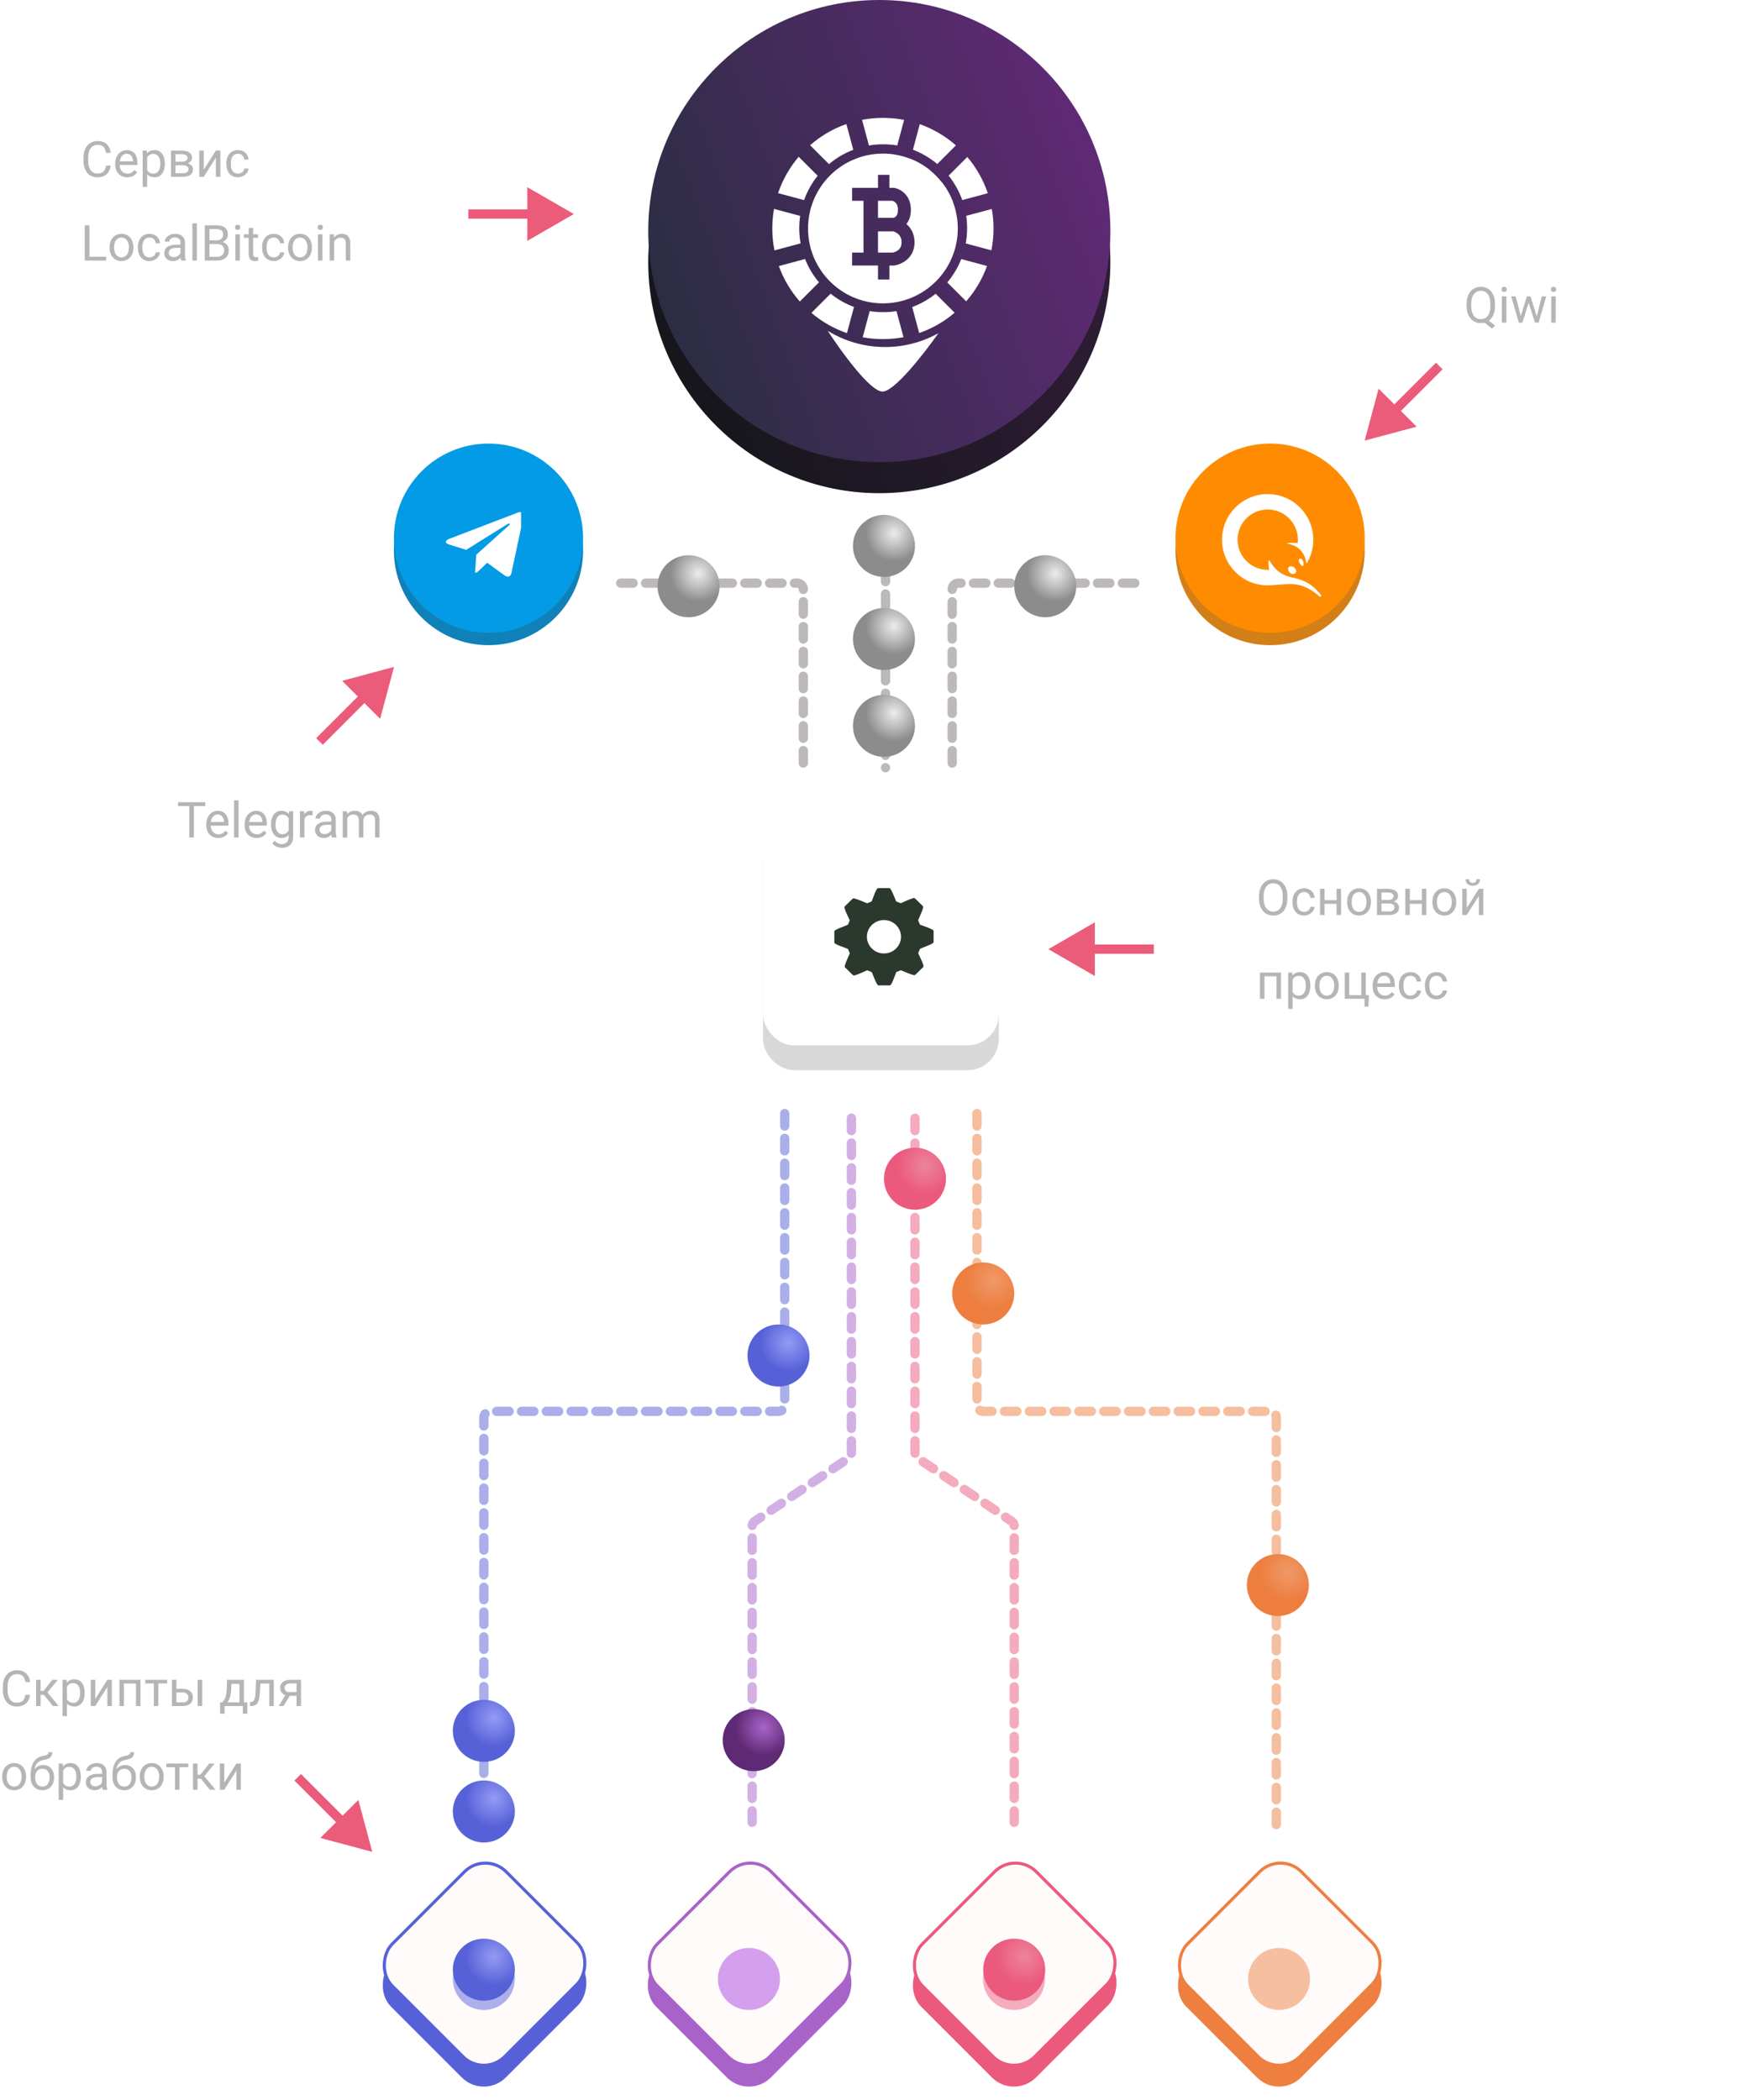 <svg width="561" height="677" viewBox="0 0 561 677" fill="none" xmlns="http://www.w3.org/2000/svg">
<circle cx="157.5" cy="177.5" r="30.5" fill="#0F81B8"/>
<circle cx="157.5" cy="173.5" r="30.5" fill="#039BE5"/>
<circle cx="409.5" cy="177.5" r="30.5" fill="#D37F18"/>
<circle cx="409.5" cy="173.5" r="30.5" fill="#FF8C00"/>
<path d="M419.444 180.121C420 180.335 420.214 181.169 420.257 181.532C420.343 182.196 420.151 182.452 419.937 182.452C419.723 182.452 419.423 182.196 419.103 181.682C418.782 181.169 418.653 180.592 418.825 180.292C418.931 180.099 419.166 180.014 419.445 180.121H419.444ZM416.194 182.538C416.537 182.538 416.921 182.688 417.264 182.987C417.926 183.543 418.119 184.185 417.777 184.655C417.584 184.891 417.264 185.04 416.9 185.04C416.537 185.04 416.152 184.912 415.895 184.676C415.297 184.163 415.126 183.307 415.51 182.837C415.66 182.644 415.895 182.538 416.194 182.538ZM408.711 188.719C400.585 188.719 394 182.131 394 174.004C394 165.877 400.586 159.29 408.711 159.29C416.836 159.29 423.422 165.878 423.422 174.004C423.422 176.763 422.652 179.351 421.348 181.554C421.305 181.618 421.198 181.597 421.177 181.511C420.664 177.897 418.461 175.907 415.254 175.309C414.976 175.266 414.933 175.095 415.297 175.052C416.28 174.967 417.67 174.988 418.397 175.116C418.439 174.753 418.461 174.368 418.461 173.983C418.461 168.614 414.099 164.251 408.732 164.251C403.365 164.251 399.003 168.614 399.003 173.983C399.003 179.351 403.365 183.715 408.732 183.715H409.181C409.029 182.846 408.964 181.965 408.988 181.084C409.01 180.485 409.139 180.399 409.395 180.87C410.742 183.201 412.667 185.297 416.43 186.131C419.509 186.816 422.588 187.607 425.902 191.82C426.201 192.183 425.752 192.568 425.41 192.269C422.032 189.274 418.953 188.291 416.152 188.291C413.008 188.313 410.87 188.719 408.711 188.719H408.711Z" fill="white"/>
<g clip-path="url(#clip0)">
<path d="M153.567 178.814L153.153 184.63C153.745 184.63 154.001 184.376 154.309 184.071L157.083 181.42L162.83 185.629C163.885 186.217 164.627 185.907 164.912 184.659L168.685 166.98L168.686 166.979C169.02 165.421 168.122 164.812 167.095 165.194L144.918 173.684C143.404 174.272 143.427 175.116 144.661 175.498L150.33 177.262L163.5 169.021C164.12 168.611 164.684 168.838 164.22 169.248L153.567 178.814Z" fill="white"/>
</g>
<path opacity="0.5" d="M259 246V190C259 188.895 258.105 188 257 188H198" stroke="#7C7476" stroke-width="3" stroke-linecap="round" stroke-dasharray="4 4"/>
<path opacity="0.5" d="M307 246V190C307 188.895 307.895 188 309 188H368" stroke="#7C7476" stroke-width="3" stroke-linecap="round" stroke-dasharray="4 4"/>
<rect x="246" y="268" width="76" height="77" rx="10" fill="#D8D8D8"/>
<rect x="246" y="260" width="76" height="77" rx="10" fill="white"/>
<path opacity="0.5" d="M274.5 360.5L274.5 468.434C274.5 469.1 274.168 469.723 273.615 470.094L243.385 490.406C242.832 490.777 242.5 491.4 242.5 492.066L242.5 587.5" stroke="#A863C8" stroke-width="3" stroke-linecap="round" stroke-dasharray="4 4"/>
<path opacity="0.5" d="M295 360.5L295 468.434C295 469.1 295.332 469.723 295.885 470.094L326.115 490.406C326.668 490.777 327 491.4 327 492.066L327 587.5" stroke="#EB597C" stroke-width="3" stroke-linecap="round" stroke-dasharray="4 4"/>
<line opacity="0.5" x1="285.5" y1="167.5" x2="285.5" y2="247.5" stroke="#7C7476" stroke-width="3" stroke-linecap="round" stroke-dasharray="4 4"/>
<path opacity="0.5" d="M315 359V453C315 454.105 315.895 455 317 455H409.5C410.605 455 411.5 455.895 411.5 457V591" stroke="#ED7E40" stroke-width="3" stroke-linecap="round" stroke-dasharray="4 4"/>
<path opacity="0.5" d="M253 359V453C253 454.105 252.105 455 251 455H158C156.895 455 156 455.895 156 457V591" stroke="#5761D7" stroke-width="3" stroke-linecap="round" stroke-dasharray="4 4"/>
<rect x="156.474" y="602.38" width="52.307" height="52.996" rx="10" transform="rotate(45 156.474 602.38)" fill="#5761D7"/>
<rect x="156.474" y="596.707" width="51.307" height="51.996" rx="9.5" transform="rotate(45 156.474 596.707)" fill="#FFFBFB" stroke="#5761D7"/>
<g filter="url(#filter0_i)">
<circle cx="156" cy="634" r="10" fill="#ABB0EB"/>
</g>
<rect x="241.934" y="602.38" width="52.307" height="52.996" rx="10" transform="rotate(45 241.934 602.38)" fill="#A863C8"/>
<rect x="241.934" y="596.707" width="51.307" height="51.996" rx="9.5" transform="rotate(45 241.934 596.707)" fill="#FFFBFB" stroke="#A863C8"/>
<g filter="url(#filter1_i)">
<circle cx="241.46" cy="634" r="10" fill="#D49FED"/>
</g>
<rect x="327.395" y="602.38" width="52.307" height="52.996" rx="10" transform="rotate(45 327.395 602.38)" fill="#EB597C"/>
<rect x="327.395" y="596.707" width="51.307" height="51.996" rx="9.5" transform="rotate(45 327.395 596.707)" fill="#FFFBFB" stroke="#EB597C"/>
<g filter="url(#filter2_i)">
<circle cx="326.921" cy="634" r="10" fill="#F5ACBD"/>
</g>
<rect x="412.855" y="602.38" width="52.307" height="52.996" rx="10" transform="rotate(45 412.855 602.38)" fill="#EE7F41"/>
<rect x="412.855" y="596.707" width="51.307" height="51.996" rx="9.5" transform="rotate(45 412.855 596.707)" fill="#FFFBFB" stroke="#EE7F41"/>
<g filter="url(#filter3_i)">
<circle cx="412.382" cy="634" r="10" fill="#F6BFA0"/>
</g>
<g filter="url(#filter4_d)">
<circle cx="251" cy="436" r="10" fill="url(#paint0_radial)"/>
</g>
<g filter="url(#filter5_d)">
<circle cx="156" cy="634" r="10" fill="url(#paint1_radial)"/>
</g>
<g filter="url(#filter6_d)">
<circle cx="156" cy="583" r="10" fill="url(#paint2_radial)"/>
</g>
<g filter="url(#filter7_d)">
<circle cx="156" cy="557" r="10" fill="url(#paint3_radial)"/>
</g>
<g filter="url(#filter8_d)">
<circle cx="295" cy="379" r="10" fill="url(#paint4_radial)"/>
</g>
<g filter="url(#filter9_d)">
<circle cx="327" cy="634" r="10" fill="url(#paint5_radial)"/>
</g>
<g filter="url(#filter10_d)">
<circle cx="285" cy="175" r="10" fill="url(#paint6_radial)"/>
</g>
<g filter="url(#filter11_d)">
<circle cx="285" cy="205" r="10" fill="url(#paint7_radial)"/>
</g>
<g filter="url(#filter12_d)">
<circle cx="222" cy="188" r="10" fill="url(#paint8_radial)"/>
</g>
<g filter="url(#filter13_d)">
<circle cx="317" cy="416" r="10" fill="url(#paint9_radial)"/>
</g>
<g filter="url(#filter14_d)">
<circle cx="337" cy="188" r="10" fill="url(#paint10_radial)"/>
</g>
<g filter="url(#filter15_d)">
<circle cx="285" cy="233" r="10" fill="url(#paint11_radial)"/>
</g>
<g filter="url(#filter16_d)">
<circle cx="412" cy="510" r="10" fill="url(#paint12_radial)"/>
</g>
<circle cx="283.5" cy="84.5" r="74.5" fill="url(#paint13_linear)"/>
<circle cx="283.5" cy="74.5" r="74.5" fill="url(#paint14_linear)"/>
<path fill-rule="evenodd" clip-rule="evenodd" d="M264.052 91.017C262.175 88.791 260.65 86.259 259.564 83.505L251.108 85.771C252.638 90.012 254.95 93.88 257.869 97.2L264.052 91.017ZM263.625 56.663C261.755 58.995 260.263 61.644 259.242 64.515L250.859 62.269C252.322 57.927 254.599 53.958 257.507 50.545L263.625 56.663ZM275.104 48.288C272.229 49.385 269.589 50.958 267.28 52.911L261.187 46.817C264.579 43.848 268.538 41.512 272.881 39.992L275.104 48.288ZM284.664 49.526L284.706 49.526L284.748 49.526C286.025 49.526 287.279 49.626 288.502 49.817L288.499 49.829C290.253 50.109 291.944 50.578 293.55 51.215L293.557 51.19C295.928 52.124 298.116 53.424 300.049 55.02L300.025 55.044C301.375 56.158 302.601 57.417 303.681 58.796L303.705 58.772C305.231 60.723 306.462 62.916 307.332 65.283L307.309 65.289C307.909 66.909 308.339 68.61 308.579 70.372L308.589 70.369C308.73 71.419 308.802 72.492 308.802 73.581L308.802 73.622L308.802 73.664C308.802 86.995 297.995 97.802 284.664 97.802C271.333 97.802 260.526 86.995 260.526 73.664C260.526 60.333 271.333 49.526 284.664 49.526ZM289.284 46.898C287.809 46.649 286.293 46.519 284.748 46.519C283.183 46.519 281.649 46.652 280.157 46.907L277.94 38.633C280.117 38.218 282.365 38 284.664 38C287 38 289.283 38.224 291.493 38.653L289.284 46.898ZM302.184 52.885C299.869 50.932 297.222 49.361 294.34 48.269L296.548 40.028C300.876 41.557 304.822 43.898 308.2 46.869L302.184 52.885ZM310.248 64.502C309.223 61.622 307.724 58.968 305.845 56.632L311.872 50.605C314.762 54.012 317.024 57.969 318.478 62.296L310.248 64.502ZM311.366 78.482C311.657 76.892 311.809 75.254 311.809 73.581C311.809 72.223 311.709 70.889 311.516 69.585L319.775 67.372C320.138 69.414 320.328 71.517 320.328 73.664C320.328 76.072 320.089 78.424 319.635 80.698L311.366 78.482ZM305.417 91.047C307.303 88.818 308.835 86.28 309.925 83.519L318.23 85.744C316.709 89.971 314.412 93.827 311.511 97.141L305.417 91.047ZM294.109 98.978C296.867 97.962 299.413 96.509 301.665 94.703L307.783 100.821C304.448 103.663 300.583 105.901 296.357 107.367L294.109 98.978ZM280.4 100.294C281.815 100.523 283.267 100.642 284.748 100.642C286.209 100.642 287.643 100.526 289.041 100.303L291.295 108.713C289.146 109.117 286.93 109.328 284.664 109.328C282.435 109.328 280.254 109.124 278.139 108.732L280.4 100.294ZM275.334 98.96C272.584 97.939 270.044 96.484 267.799 94.678L261.605 100.872C264.953 103.712 268.832 105.945 273.072 107.402L275.334 98.96ZM249.558 67.344L257.977 69.599C257.786 70.899 257.686 72.228 257.686 73.581C257.686 75.249 257.837 76.882 258.126 78.468L249.699 80.726C249.241 78.443 249 76.082 249 73.664C249 71.507 249.191 69.395 249.558 67.344ZM266.874 106.655C271.197 113.319 280.561 126.239 284.528 126.239C288.349 126.239 297.735 114.25 302.56 107.413C297.47 110.254 291.606 111.874 285.363 111.874C278.585 111.874 272.252 109.965 266.874 106.655ZM286.752 56.375H283.077V60.551H274.725V64.727H278.4V81.431H274.725V85.608H283.077V90.118H286.752V85.608H288.133L288.259 85.592L288.261 85.592L288.264 85.591L288.268 85.591L288.279 85.59L288.306 85.586C288.327 85.583 288.352 85.579 288.382 85.575C288.441 85.565 288.518 85.552 288.61 85.534C288.794 85.498 289.043 85.442 289.335 85.357C289.912 85.188 290.698 84.894 291.5 84.387C293.181 83.326 294.854 81.356 294.854 78.091C294.854 75.291 293.626 73.41 292.24 72.228C293.091 71.157 293.684 69.66 293.684 67.65C293.684 64.772 292.473 62.919 291.084 61.837C290.427 61.326 289.776 61.02 289.288 60.84C289.041 60.749 288.829 60.688 288.667 60.648C288.586 60.627 288.517 60.612 288.462 60.601C288.435 60.595 288.411 60.59 288.39 60.587L288.363 60.582L288.351 60.58L288.345 60.579L288.343 60.578L288.34 60.578L288.174 60.551H286.752V56.375ZM283.077 64.727H287.752C287.765 64.731 287.78 64.736 287.795 64.741L287.815 64.748L287.827 64.753L287.845 64.759C288.029 64.827 288.276 64.944 288.517 65.132C288.924 65.449 289.508 66.102 289.508 67.65C289.508 69.191 288.935 69.745 288.593 69.988C288.43 70.103 288.262 70.184 288.115 70.24H283.077V64.727ZM283.077 74.583H288.043L288.068 74.591C288.389 74.702 288.804 74.882 289.206 75.158C289.952 75.668 290.678 76.496 290.678 78.091C290.678 79.67 289.97 80.414 289.27 80.856C288.882 81.101 288.479 81.256 288.163 81.348C288.022 81.39 287.907 81.416 287.83 81.431H283.077V74.583Z" fill="white"/>
<g clip-path="url(#clip1)">
<path d="M296.763 298.153L296.611 298.098L296.016 296.679L296.081 296.533C297.882 292.449 297.758 292.327 297.459 292.031L295.057 289.687C294.958 289.59 294.786 289.521 294.637 289.521C294.502 289.521 294.093 289.521 290.545 291.128L290.402 291.192L288.939 290.603L288.88 290.457C287.211 286.326 287.04 286.326 286.625 286.326H283.233C282.819 286.326 282.631 286.326 281.083 290.464L281.025 290.615L279.569 291.209L279.43 291.151C277.028 290.138 275.626 289.625 275.26 289.625C275.112 289.625 274.939 289.691 274.84 289.788L272.436 292.139C272.131 292.44 272.004 292.566 273.9 296.565L273.969 296.713L273.374 298.131L273.228 298.187C269 299.821 269 299.98 269 300.406V303.73C269 304.157 269 304.334 273.236 305.853L273.388 305.906L273.983 307.32L273.92 307.464C272.119 311.55 272.233 311.661 272.539 311.966L274.938 314.313C275.039 314.409 275.213 314.478 275.361 314.478C275.495 314.478 275.904 314.478 279.454 312.872L279.596 312.806L281.061 313.398L281.118 313.545C282.788 317.675 282.959 317.675 283.374 317.675H286.768C287.194 317.675 287.371 317.675 288.919 313.533L288.977 313.383L290.436 312.793L290.574 312.849C292.974 313.865 294.375 314.377 294.739 314.377C294.886 314.377 295.06 314.313 295.161 314.213L297.569 311.858C297.872 311.556 297.998 311.432 296.1 307.436L296.029 307.286L296.623 305.875L296.765 305.819C301 304.177 301 304.017 301 303.591V300.268C301 299.841 301 299.665 296.763 298.153ZM285 307.392C281.968 307.392 279.501 304.972 279.501 302.001C279.501 299.029 281.968 296.613 285 296.613C288.031 296.613 290.497 299.029 290.497 302.001C290.497 304.972 288.031 307.392 285 307.392Z" fill="#2A382D"/>
</g>
<path d="M415.07 289.68C415.07 290.794 414.883 291.768 414.508 292.602C414.133 293.43 413.602 294.062 412.914 294.5C412.227 294.938 411.424 295.156 410.508 295.156C409.612 295.156 408.818 294.938 408.125 294.5C407.432 294.057 406.893 293.43 406.508 292.617C406.128 291.799 405.932 290.854 405.922 289.781V288.961C405.922 287.867 406.112 286.901 406.492 286.062C406.872 285.224 407.409 284.583 408.102 284.141C408.799 283.693 409.596 283.469 410.492 283.469C411.404 283.469 412.206 283.69 412.898 284.133C413.596 284.57 414.133 285.208 414.508 286.047C414.883 286.88 415.07 287.852 415.07 288.961V289.68ZM413.578 288.945C413.578 287.596 413.307 286.562 412.766 285.844C412.224 285.12 411.466 284.758 410.492 284.758C409.544 284.758 408.797 285.12 408.25 285.844C407.708 286.562 407.43 287.562 407.414 288.844V289.68C407.414 290.987 407.688 292.016 408.234 292.766C408.786 293.51 409.544 293.883 410.508 293.883C411.477 293.883 412.227 293.531 412.758 292.828C413.289 292.12 413.562 291.107 413.578 289.789V288.945ZM420.484 293.977C421 293.977 421.451 293.82 421.836 293.508C422.221 293.195 422.435 292.805 422.477 292.336H423.844C423.818 292.82 423.651 293.281 423.344 293.719C423.036 294.156 422.625 294.505 422.109 294.766C421.599 295.026 421.057 295.156 420.484 295.156C419.333 295.156 418.417 294.773 417.734 294.008C417.057 293.237 416.719 292.185 416.719 290.852V290.609C416.719 289.786 416.87 289.055 417.172 288.414C417.474 287.773 417.906 287.276 418.469 286.922C419.036 286.568 419.706 286.391 420.477 286.391C421.424 286.391 422.211 286.674 422.836 287.242C423.466 287.81 423.802 288.547 423.844 289.453H422.477C422.435 288.906 422.227 288.458 421.852 288.109C421.482 287.755 421.023 287.578 420.477 287.578C419.742 287.578 419.172 287.844 418.766 288.375C418.365 288.901 418.164 289.664 418.164 290.664V290.938C418.164 291.911 418.365 292.661 418.766 293.188C419.167 293.714 419.74 293.977 420.484 293.977ZM432.375 295H430.93V291.391H427.047V295H425.594V286.547H427.047V290.211H430.93V286.547H432.375V295ZM434.32 290.695C434.32 289.867 434.482 289.122 434.805 288.461C435.133 287.799 435.586 287.289 436.164 286.93C436.747 286.57 437.411 286.391 438.156 286.391C439.307 286.391 440.237 286.789 440.945 287.586C441.659 288.383 442.016 289.443 442.016 290.766V290.867C442.016 291.69 441.857 292.43 441.539 293.086C441.227 293.737 440.776 294.245 440.188 294.609C439.604 294.974 438.932 295.156 438.172 295.156C437.026 295.156 436.096 294.758 435.383 293.961C434.674 293.164 434.32 292.109 434.32 290.797V290.695ZM435.773 290.867C435.773 291.805 435.99 292.557 436.422 293.125C436.859 293.693 437.443 293.977 438.172 293.977C438.906 293.977 439.49 293.69 439.922 293.117C440.354 292.539 440.57 291.732 440.57 290.695C440.57 289.768 440.349 289.018 439.906 288.445C439.469 287.867 438.885 287.578 438.156 287.578C437.443 287.578 436.867 287.862 436.43 288.43C435.992 288.997 435.773 289.81 435.773 290.867ZM443.961 295V286.547H447.258C448.383 286.547 449.245 286.745 449.844 287.141C450.448 287.531 450.75 288.107 450.75 288.867C450.75 289.258 450.633 289.612 450.398 289.93C450.164 290.242 449.818 290.482 449.359 290.648C449.87 290.768 450.279 291.003 450.586 291.352C450.898 291.701 451.055 292.117 451.055 292.602C451.055 293.378 450.768 293.971 450.195 294.383C449.628 294.794 448.823 295 447.781 295H443.961ZM445.406 291.289V293.836H447.797C448.401 293.836 448.852 293.724 449.148 293.5C449.451 293.276 449.602 292.961 449.602 292.555C449.602 291.711 448.982 291.289 447.742 291.289H445.406ZM445.406 290.133H447.273C448.628 290.133 449.305 289.737 449.305 288.945C449.305 288.154 448.664 287.745 447.383 287.719H445.406V290.133ZM459.875 295H458.43V291.391H454.547V295H453.094V286.547H454.547V290.211H458.43V286.547H459.875V295ZM461.82 290.695C461.82 289.867 461.982 289.122 462.305 288.461C462.633 287.799 463.086 287.289 463.664 286.93C464.247 286.57 464.911 286.391 465.656 286.391C466.807 286.391 467.737 286.789 468.445 287.586C469.159 288.383 469.516 289.443 469.516 290.766V290.867C469.516 291.69 469.357 292.43 469.039 293.086C468.727 293.737 468.276 294.245 467.688 294.609C467.104 294.974 466.432 295.156 465.672 295.156C464.526 295.156 463.596 294.758 462.883 293.961C462.174 293.164 461.82 292.109 461.82 290.797V290.695ZM463.273 290.867C463.273 291.805 463.49 292.557 463.922 293.125C464.359 293.693 464.943 293.977 465.672 293.977C466.406 293.977 466.99 293.69 467.422 293.117C467.854 292.539 468.07 291.732 468.07 290.695C468.07 289.768 467.849 289.018 467.406 288.445C466.969 287.867 466.385 287.578 465.656 287.578C464.943 287.578 464.367 287.862 463.93 288.43C463.492 288.997 463.273 289.81 463.273 290.867ZM476.797 286.547H478.242V295H476.797V288.836L472.898 295H471.453V286.547H472.898V292.719L476.797 286.547ZM477.188 283.469C477.188 284.099 476.971 284.607 476.539 284.992C476.112 285.372 475.549 285.562 474.852 285.562C474.154 285.562 473.589 285.37 473.156 284.984C472.724 284.599 472.508 284.094 472.508 283.469H473.688C473.688 283.833 473.786 284.12 473.984 284.328C474.182 284.531 474.471 284.633 474.852 284.633C475.216 284.633 475.5 284.531 475.703 284.328C475.911 284.125 476.016 283.839 476.016 283.469H477.188ZM413.008 322H411.562V314.742H407.672V322H406.219V313.547H413.008V322ZM422.469 317.867C422.469 319.154 422.174 320.19 421.586 320.977C420.997 321.763 420.201 322.156 419.195 322.156C418.169 322.156 417.362 321.831 416.773 321.18V325.25H415.328V313.547H416.648L416.719 314.484C417.307 313.755 418.125 313.391 419.172 313.391C420.188 313.391 420.99 313.773 421.578 314.539C422.172 315.305 422.469 316.37 422.469 317.734V317.867ZM421.023 317.703C421.023 316.75 420.82 315.997 420.414 315.445C420.008 314.893 419.451 314.617 418.742 314.617C417.867 314.617 417.211 315.005 416.773 315.781V319.82C417.206 320.591 417.867 320.977 418.758 320.977C419.451 320.977 420 320.703 420.406 320.156C420.818 319.604 421.023 318.786 421.023 317.703ZM423.93 317.695C423.93 316.867 424.091 316.122 424.414 315.461C424.742 314.799 425.195 314.289 425.773 313.93C426.357 313.57 427.021 313.391 427.766 313.391C428.917 313.391 429.846 313.789 430.555 314.586C431.268 315.383 431.625 316.443 431.625 317.766V317.867C431.625 318.69 431.466 319.43 431.148 320.086C430.836 320.737 430.385 321.245 429.797 321.609C429.214 321.974 428.542 322.156 427.781 322.156C426.635 322.156 425.706 321.758 424.992 320.961C424.284 320.164 423.93 319.109 423.93 317.797V317.695ZM425.383 317.867C425.383 318.805 425.599 319.557 426.031 320.125C426.469 320.693 427.052 320.977 427.781 320.977C428.516 320.977 429.099 320.69 429.531 320.117C429.964 319.539 430.18 318.732 430.18 317.695C430.18 316.768 429.958 316.018 429.516 315.445C429.078 314.867 428.495 314.578 427.766 314.578C427.052 314.578 426.477 314.862 426.039 315.43C425.602 315.997 425.383 316.81 425.383 317.867ZM433.562 313.547H435.016V320.82H438.906V313.547H440.352V320.82H441.359L441.219 324.508H439.922V322H433.562V313.547ZM446.43 322.156C445.284 322.156 444.352 321.781 443.633 321.031C442.914 320.276 442.555 319.268 442.555 318.008V317.742C442.555 316.904 442.714 316.156 443.031 315.5C443.354 314.839 443.802 314.323 444.375 313.953C444.953 313.578 445.578 313.391 446.25 313.391C447.349 313.391 448.203 313.753 448.812 314.477C449.422 315.201 449.727 316.237 449.727 317.586V318.188H444C444.021 319.021 444.263 319.695 444.727 320.211C445.195 320.721 445.789 320.977 446.508 320.977C447.018 320.977 447.451 320.872 447.805 320.664C448.159 320.456 448.469 320.18 448.734 319.836L449.617 320.523C448.909 321.612 447.846 322.156 446.43 322.156ZM446.25 314.578C445.667 314.578 445.177 314.792 444.781 315.219C444.385 315.641 444.141 316.234 444.047 317H448.281V316.891C448.24 316.156 448.042 315.589 447.688 315.188C447.333 314.781 446.854 314.578 446.25 314.578ZM454.797 320.977C455.312 320.977 455.763 320.82 456.148 320.508C456.534 320.195 456.747 319.805 456.789 319.336H458.156C458.13 319.82 457.964 320.281 457.656 320.719C457.349 321.156 456.938 321.505 456.422 321.766C455.911 322.026 455.37 322.156 454.797 322.156C453.646 322.156 452.729 321.773 452.047 321.008C451.37 320.237 451.031 319.185 451.031 317.852V317.609C451.031 316.786 451.182 316.055 451.484 315.414C451.786 314.773 452.219 314.276 452.781 313.922C453.349 313.568 454.018 313.391 454.789 313.391C455.737 313.391 456.523 313.674 457.148 314.242C457.779 314.81 458.115 315.547 458.156 316.453H456.789C456.747 315.906 456.539 315.458 456.164 315.109C455.794 314.755 455.336 314.578 454.789 314.578C454.055 314.578 453.484 314.844 453.078 315.375C452.677 315.901 452.477 316.664 452.477 317.664V317.938C452.477 318.911 452.677 319.661 453.078 320.188C453.479 320.714 454.052 320.977 454.797 320.977ZM463.172 320.977C463.688 320.977 464.138 320.82 464.523 320.508C464.909 320.195 465.122 319.805 465.164 319.336H466.531C466.505 319.82 466.339 320.281 466.031 320.719C465.724 321.156 465.312 321.505 464.797 321.766C464.286 322.026 463.745 322.156 463.172 322.156C462.021 322.156 461.104 321.773 460.422 321.008C459.745 320.237 459.406 319.185 459.406 317.852V317.609C459.406 316.786 459.557 316.055 459.859 315.414C460.161 314.773 460.594 314.276 461.156 313.922C461.724 313.568 462.393 313.391 463.164 313.391C464.112 313.391 464.898 313.674 465.523 314.242C466.154 314.81 466.49 315.547 466.531 316.453H465.164C465.122 315.906 464.914 315.458 464.539 315.109C464.169 314.755 463.711 314.578 463.164 314.578C462.43 314.578 461.859 314.844 461.453 315.375C461.052 315.901 460.852 316.664 460.852 317.664V317.938C460.852 318.911 461.052 319.661 461.453 320.188C461.854 320.714 462.427 320.977 463.172 320.977Z" fill="#B7B4B4"/>
<path d="M35.688 53.391C35.547 54.594 35.102 55.523 34.352 56.18C33.607 56.831 32.615 57.156 31.375 57.156C30.031 57.156 28.953 56.675 28.141 55.711C27.333 54.747 26.93 53.458 26.93 51.844V50.75C26.93 49.693 27.117 48.763 27.492 47.961C27.872 47.159 28.409 46.544 29.102 46.117C29.794 45.685 30.596 45.469 31.508 45.469C32.716 45.469 33.685 45.807 34.414 46.484C35.143 47.156 35.568 48.089 35.688 49.281H34.18C34.05 48.375 33.766 47.719 33.328 47.312C32.896 46.906 32.289 46.703 31.508 46.703C30.549 46.703 29.797 47.057 29.25 47.766C28.708 48.474 28.438 49.482 28.438 50.789V51.891C28.438 53.125 28.695 54.107 29.211 54.836C29.727 55.565 30.448 55.93 31.375 55.93C32.208 55.93 32.846 55.742 33.289 55.367C33.737 54.987 34.034 54.328 34.18 53.391H35.688ZM41.023 57.156C39.878 57.156 38.945 56.781 38.227 56.031C37.508 55.276 37.148 54.268 37.148 53.008V52.742C37.148 51.904 37.307 51.156 37.625 50.5C37.948 49.839 38.396 49.323 38.969 48.953C39.547 48.578 40.172 48.391 40.844 48.391C41.943 48.391 42.797 48.753 43.406 49.477C44.016 50.2 44.32 51.237 44.32 52.586V53.188H38.594C38.615 54.021 38.857 54.695 39.32 55.211C39.789 55.721 40.383 55.977 41.102 55.977C41.612 55.977 42.044 55.872 42.398 55.664C42.753 55.456 43.062 55.18 43.328 54.836L44.211 55.523C43.503 56.612 42.44 57.156 41.023 57.156ZM40.844 49.578C40.26 49.578 39.771 49.792 39.375 50.219C38.979 50.641 38.734 51.234 38.641 52H42.875V51.891C42.833 51.156 42.635 50.589 42.281 50.188C41.927 49.781 41.448 49.578 40.844 49.578ZM53.141 52.867C53.141 54.154 52.846 55.19 52.258 55.977C51.669 56.763 50.872 57.156 49.867 57.156C48.841 57.156 48.034 56.831 47.445 56.18V60.25H46V48.547H47.32L47.391 49.484C47.979 48.755 48.797 48.391 49.844 48.391C50.859 48.391 51.661 48.773 52.25 49.539C52.844 50.305 53.141 51.37 53.141 52.734V52.867ZM51.695 52.703C51.695 51.75 51.492 50.997 51.086 50.445C50.68 49.893 50.122 49.617 49.414 49.617C48.539 49.617 47.883 50.005 47.445 50.781V54.82C47.878 55.591 48.539 55.977 49.43 55.977C50.122 55.977 50.672 55.703 51.078 55.156C51.49 54.604 51.695 53.786 51.695 52.703ZM55.117 57V48.547H58.414C59.539 48.547 60.401 48.745 61 49.141C61.604 49.531 61.906 50.107 61.906 50.867C61.906 51.258 61.789 51.612 61.555 51.93C61.32 52.242 60.974 52.482 60.516 52.648C61.026 52.768 61.435 53.003 61.742 53.352C62.055 53.7 62.211 54.117 62.211 54.602C62.211 55.378 61.925 55.971 61.352 56.383C60.784 56.794 59.979 57 58.938 57H55.117ZM56.562 53.289V55.836H58.953C59.557 55.836 60.008 55.724 60.305 55.5C60.607 55.276 60.758 54.961 60.758 54.555C60.758 53.711 60.138 53.289 58.898 53.289H56.562ZM56.562 52.133H58.43C59.784 52.133 60.461 51.737 60.461 50.945C60.461 50.154 59.82 49.745 58.539 49.719H56.562V52.133ZM69.594 48.547H71.039V57H69.594V50.836L65.695 57H64.25V48.547H65.695V54.719L69.594 48.547ZM76.75 55.977C77.266 55.977 77.716 55.82 78.102 55.508C78.487 55.195 78.701 54.805 78.742 54.336H80.109C80.083 54.82 79.917 55.281 79.609 55.719C79.302 56.156 78.891 56.505 78.375 56.766C77.865 57.026 77.323 57.156 76.75 57.156C75.599 57.156 74.682 56.773 74 56.008C73.323 55.237 72.984 54.185 72.984 52.852V52.609C72.984 51.786 73.135 51.055 73.438 50.414C73.74 49.773 74.172 49.276 74.734 48.922C75.302 48.568 75.971 48.391 76.742 48.391C77.69 48.391 78.477 48.675 79.102 49.242C79.732 49.81 80.068 50.547 80.109 51.453H78.742C78.701 50.906 78.492 50.458 78.117 50.109C77.747 49.755 77.289 49.578 76.742 49.578C76.008 49.578 75.438 49.844 75.031 50.375C74.63 50.901 74.43 51.664 74.43 52.664V52.938C74.43 53.911 74.63 54.661 75.031 55.188C75.432 55.714 76.005 55.977 76.75 55.977ZM28.828 82.773H34.219V84H27.32V72.625H28.828V82.773ZM35.32 79.695C35.32 78.867 35.482 78.122 35.805 77.461C36.133 76.799 36.586 76.289 37.164 75.93C37.747 75.57 38.411 75.391 39.156 75.391C40.307 75.391 41.237 75.789 41.945 76.586C42.659 77.383 43.016 78.443 43.016 79.766V79.867C43.016 80.69 42.857 81.43 42.539 82.086C42.227 82.737 41.776 83.245 41.188 83.609C40.604 83.974 39.932 84.156 39.172 84.156C38.026 84.156 37.096 83.758 36.383 82.961C35.675 82.164 35.32 81.109 35.32 79.797V79.695ZM36.773 79.867C36.773 80.805 36.99 81.557 37.422 82.125C37.859 82.693 38.443 82.977 39.172 82.977C39.906 82.977 40.49 82.69 40.922 82.117C41.354 81.539 41.57 80.732 41.57 79.695C41.57 78.768 41.349 78.018 40.906 77.445C40.469 76.867 39.885 76.578 39.156 76.578C38.443 76.578 37.867 76.862 37.43 77.43C36.992 77.997 36.773 78.81 36.773 79.867ZM48.219 82.977C48.734 82.977 49.185 82.82 49.57 82.508C49.956 82.195 50.169 81.805 50.211 81.336H51.578C51.552 81.82 51.385 82.281 51.078 82.719C50.771 83.156 50.359 83.505 49.844 83.766C49.333 84.026 48.792 84.156 48.219 84.156C47.068 84.156 46.151 83.773 45.469 83.008C44.792 82.237 44.453 81.185 44.453 79.852V79.609C44.453 78.787 44.604 78.055 44.906 77.414C45.208 76.773 45.641 76.276 46.203 75.922C46.771 75.568 47.44 75.391 48.211 75.391C49.159 75.391 49.945 75.674 50.57 76.242C51.2 76.81 51.536 77.547 51.578 78.453H50.211C50.169 77.906 49.961 77.458 49.586 77.109C49.216 76.755 48.758 76.578 48.211 76.578C47.477 76.578 46.906 76.844 46.5 77.375C46.099 77.901 45.898 78.664 45.898 79.664V79.938C45.898 80.912 46.099 81.662 46.5 82.188C46.901 82.713 47.474 82.977 48.219 82.977ZM58.422 84C58.339 83.833 58.271 83.537 58.219 83.109C57.547 83.807 56.745 84.156 55.812 84.156C54.979 84.156 54.294 83.922 53.758 83.453C53.227 82.979 52.961 82.38 52.961 81.656C52.961 80.776 53.294 80.094 53.961 79.609C54.633 79.12 55.575 78.875 56.789 78.875H58.195V78.211C58.195 77.706 58.044 77.305 57.742 77.008C57.44 76.706 56.995 76.555 56.406 76.555C55.891 76.555 55.458 76.685 55.109 76.945C54.76 77.206 54.586 77.521 54.586 77.891H53.133C53.133 77.469 53.281 77.062 53.578 76.672C53.88 76.276 54.286 75.963 54.797 75.734C55.312 75.505 55.878 75.391 56.492 75.391C57.466 75.391 58.229 75.635 58.781 76.125C59.333 76.609 59.62 77.279 59.641 78.133V82.023C59.641 82.799 59.74 83.417 59.938 83.875V84H58.422ZM56.023 82.898C56.477 82.898 56.906 82.781 57.312 82.547C57.719 82.312 58.013 82.008 58.195 81.633V79.898H57.062C55.292 79.898 54.406 80.417 54.406 81.453C54.406 81.906 54.557 82.26 54.859 82.516C55.161 82.771 55.55 82.898 56.023 82.898ZM63.477 84H62.031V72H63.477V84ZM66.023 84V72.625H69.742C70.977 72.625 71.904 72.88 72.523 73.391C73.148 73.901 73.461 74.656 73.461 75.656C73.461 76.188 73.31 76.659 73.008 77.07C72.706 77.477 72.294 77.792 71.773 78.016C72.388 78.188 72.872 78.516 73.227 79C73.586 79.479 73.766 80.052 73.766 80.719C73.766 81.74 73.435 82.542 72.773 83.125C72.112 83.708 71.177 84 69.969 84H66.023ZM67.523 78.68V82.773H70C70.698 82.773 71.247 82.594 71.648 82.234C72.055 81.87 72.258 81.37 72.258 80.734C72.258 79.365 71.513 78.68 70.023 78.68H67.523ZM67.523 77.477H69.789C70.445 77.477 70.969 77.312 71.359 76.984C71.755 76.656 71.953 76.211 71.953 75.648C71.953 75.023 71.771 74.57 71.406 74.289C71.042 74.003 70.487 73.859 69.742 73.859H67.523V77.477ZM77.336 84H75.891V75.547H77.336V84ZM75.773 73.305C75.773 73.07 75.844 72.872 75.984 72.711C76.13 72.549 76.344 72.469 76.625 72.469C76.906 72.469 77.12 72.549 77.266 72.711C77.412 72.872 77.484 73.07 77.484 73.305C77.484 73.539 77.412 73.734 77.266 73.891C77.12 74.047 76.906 74.125 76.625 74.125C76.344 74.125 76.13 74.047 75.984 73.891C75.844 73.734 75.773 73.539 75.773 73.305ZM81.617 73.5V75.547H83.195V76.664H81.617V81.906C81.617 82.245 81.688 82.5 81.828 82.672C81.969 82.838 82.208 82.922 82.547 82.922C82.713 82.922 82.943 82.891 83.234 82.828V84C82.854 84.104 82.484 84.156 82.125 84.156C81.479 84.156 80.992 83.961 80.664 83.57C80.336 83.18 80.172 82.625 80.172 81.906V76.664H78.633V75.547H80.172V73.5H81.617ZM88.281 82.977C88.797 82.977 89.247 82.82 89.633 82.508C90.018 82.195 90.232 81.805 90.273 81.336H91.641C91.615 81.82 91.448 82.281 91.141 82.719C90.833 83.156 90.422 83.505 89.906 83.766C89.396 84.026 88.854 84.156 88.281 84.156C87.13 84.156 86.213 83.773 85.531 83.008C84.854 82.237 84.516 81.185 84.516 79.852V79.609C84.516 78.787 84.667 78.055 84.969 77.414C85.271 76.773 85.703 76.276 86.266 75.922C86.833 75.568 87.503 75.391 88.273 75.391C89.221 75.391 90.008 75.674 90.633 76.242C91.263 76.81 91.599 77.547 91.641 78.453H90.273C90.232 77.906 90.023 77.458 89.648 77.109C89.279 76.755 88.82 76.578 88.273 76.578C87.539 76.578 86.969 76.844 86.562 77.375C86.162 77.901 85.961 78.664 85.961 79.664V79.938C85.961 80.912 86.162 81.662 86.562 82.188C86.963 82.713 87.537 82.977 88.281 82.977ZM92.883 79.695C92.883 78.867 93.044 78.122 93.367 77.461C93.695 76.799 94.148 76.289 94.727 75.93C95.31 75.57 95.974 75.391 96.719 75.391C97.87 75.391 98.799 75.789 99.508 76.586C100.221 77.383 100.578 78.443 100.578 79.766V79.867C100.578 80.69 100.419 81.43 100.102 82.086C99.789 82.737 99.338 83.245 98.75 83.609C98.167 83.974 97.495 84.156 96.734 84.156C95.588 84.156 94.659 83.758 93.945 82.961C93.237 82.164 92.883 81.109 92.883 79.797V79.695ZM94.336 79.867C94.336 80.805 94.552 81.557 94.984 82.125C95.422 82.693 96.005 82.977 96.734 82.977C97.469 82.977 98.052 82.69 98.484 82.117C98.917 81.539 99.133 80.732 99.133 79.695C99.133 78.768 98.912 78.018 98.469 77.445C98.031 76.867 97.448 76.578 96.719 76.578C96.005 76.578 95.43 76.862 94.992 77.43C94.555 77.997 94.336 78.81 94.336 79.867ZM103.961 84H102.516V75.547H103.961V84ZM102.398 73.305C102.398 73.07 102.469 72.872 102.609 72.711C102.755 72.549 102.969 72.469 103.25 72.469C103.531 72.469 103.745 72.549 103.891 72.711C104.036 72.872 104.109 73.07 104.109 73.305C104.109 73.539 104.036 73.734 103.891 73.891C103.745 74.047 103.531 74.125 103.25 74.125C102.969 74.125 102.755 74.047 102.609 73.891C102.469 73.734 102.398 73.539 102.398 73.305ZM107.648 75.547L107.695 76.609C108.341 75.797 109.185 75.391 110.227 75.391C112.013 75.391 112.914 76.398 112.93 78.414V84H111.484V78.406C111.479 77.797 111.339 77.346 111.062 77.055C110.792 76.763 110.367 76.617 109.789 76.617C109.32 76.617 108.909 76.742 108.555 76.992C108.201 77.242 107.924 77.57 107.727 77.977V84H106.281V75.547H107.648Z" fill="#B7B4B4"/>
<path d="M66.18 259.859H62.523V270H61.031V259.859H57.383V258.625H66.18V259.859ZM70.367 270.156C69.221 270.156 68.289 269.781 67.57 269.031C66.852 268.276 66.492 267.268 66.492 266.008V265.742C66.492 264.904 66.651 264.156 66.969 263.5C67.292 262.839 67.74 262.323 68.312 261.953C68.891 261.578 69.516 261.391 70.188 261.391C71.287 261.391 72.141 261.753 72.75 262.477C73.359 263.201 73.664 264.237 73.664 265.586V266.188H67.938C67.958 267.021 68.201 267.695 68.664 268.211C69.133 268.721 69.727 268.977 70.445 268.977C70.956 268.977 71.388 268.872 71.742 268.664C72.096 268.456 72.406 268.18 72.672 267.836L73.555 268.523C72.846 269.612 71.784 270.156 70.367 270.156ZM70.188 262.578C69.604 262.578 69.115 262.792 68.719 263.219C68.323 263.641 68.078 264.234 67.984 265H72.219V264.891C72.177 264.156 71.979 263.589 71.625 263.188C71.271 262.781 70.792 262.578 70.188 262.578ZM76.914 270H75.469V258H76.914V270ZM82.742 270.156C81.596 270.156 80.664 269.781 79.945 269.031C79.227 268.276 78.867 267.268 78.867 266.008V265.742C78.867 264.904 79.026 264.156 79.344 263.5C79.667 262.839 80.115 262.323 80.688 261.953C81.266 261.578 81.891 261.391 82.562 261.391C83.662 261.391 84.516 261.753 85.125 262.477C85.734 263.201 86.039 264.237 86.039 265.586V266.188H80.312C80.333 267.021 80.576 267.695 81.039 268.211C81.508 268.721 82.102 268.977 82.82 268.977C83.331 268.977 83.763 268.872 84.117 268.664C84.471 268.456 84.781 268.18 85.047 267.836L85.93 268.523C85.221 269.612 84.159 270.156 82.742 270.156ZM82.562 262.578C81.979 262.578 81.49 262.792 81.094 263.219C80.698 263.641 80.453 264.234 80.359 265H84.594V264.891C84.552 264.156 84.354 263.589 84 263.188C83.646 262.781 83.167 262.578 82.562 262.578ZM87.375 265.703C87.375 264.385 87.68 263.339 88.289 262.562C88.898 261.781 89.706 261.391 90.711 261.391C91.742 261.391 92.547 261.755 93.125 262.484L93.195 261.547H94.516V269.797C94.516 270.891 94.19 271.753 93.539 272.383C92.893 273.013 92.023 273.328 90.93 273.328C90.32 273.328 89.724 273.198 89.141 272.938C88.557 272.677 88.112 272.32 87.805 271.867L88.555 271C89.174 271.766 89.932 272.148 90.828 272.148C91.531 272.148 92.078 271.951 92.469 271.555C92.865 271.159 93.062 270.602 93.062 269.883V269.156C92.484 269.823 91.695 270.156 90.695 270.156C89.706 270.156 88.904 269.758 88.289 268.961C87.68 268.164 87.375 267.078 87.375 265.703ZM88.828 265.867C88.828 266.82 89.023 267.57 89.414 268.117C89.805 268.659 90.352 268.93 91.055 268.93C91.966 268.93 92.635 268.516 93.062 267.688V263.828C92.62 263.021 91.956 262.617 91.07 262.617C90.367 262.617 89.818 262.891 89.422 263.438C89.026 263.984 88.828 264.794 88.828 265.867ZM100.789 262.844C100.57 262.807 100.333 262.789 100.078 262.789C99.13 262.789 98.487 263.193 98.148 264V270H96.703V261.547H98.109L98.133 262.523C98.607 261.768 99.279 261.391 100.148 261.391C100.43 261.391 100.643 261.427 100.789 261.5V262.844ZM107.031 270C106.948 269.833 106.88 269.536 106.828 269.109C106.156 269.807 105.354 270.156 104.422 270.156C103.589 270.156 102.904 269.922 102.367 269.453C101.836 268.979 101.57 268.38 101.57 267.656C101.57 266.776 101.904 266.094 102.57 265.609C103.242 265.12 104.185 264.875 105.398 264.875H106.805V264.211C106.805 263.706 106.654 263.305 106.352 263.008C106.049 262.706 105.604 262.555 105.016 262.555C104.5 262.555 104.068 262.685 103.719 262.945C103.37 263.206 103.195 263.521 103.195 263.891H101.742C101.742 263.469 101.891 263.062 102.188 262.672C102.49 262.276 102.896 261.964 103.406 261.734C103.922 261.505 104.487 261.391 105.102 261.391C106.076 261.391 106.839 261.635 107.391 262.125C107.943 262.609 108.229 263.279 108.25 264.133V268.023C108.25 268.799 108.349 269.417 108.547 269.875V270H107.031ZM104.633 268.898C105.086 268.898 105.516 268.781 105.922 268.547C106.328 268.312 106.622 268.008 106.805 267.633V265.898H105.672C103.901 265.898 103.016 266.417 103.016 267.453C103.016 267.906 103.167 268.26 103.469 268.516C103.771 268.771 104.159 268.898 104.633 268.898ZM111.875 261.547L111.914 262.484C112.534 261.755 113.37 261.391 114.422 261.391C115.604 261.391 116.409 261.844 116.836 262.75C117.117 262.344 117.482 262.016 117.93 261.766C118.383 261.516 118.917 261.391 119.531 261.391C121.385 261.391 122.328 262.372 122.359 264.336V270H120.914V264.422C120.914 263.818 120.776 263.367 120.5 263.07C120.224 262.768 119.76 262.617 119.109 262.617C118.573 262.617 118.128 262.779 117.773 263.102C117.419 263.419 117.214 263.849 117.156 264.391V270H115.703V264.461C115.703 263.232 115.102 262.617 113.898 262.617C112.951 262.617 112.302 263.021 111.953 263.828V270H110.508V261.547H111.875Z" fill="#B7B4B4"/>
<path d="M482.008 98.68C482.008 99.779 481.833 100.727 481.484 101.523C481.135 102.315 480.646 102.935 480.016 103.383L482.047 104.977L481.023 105.922L478.625 104.016C478.25 104.109 477.854 104.156 477.438 104.156C476.542 104.156 475.747 103.938 475.055 103.5C474.362 103.057 473.823 102.43 473.438 101.617C473.057 100.799 472.862 99.854 472.852 98.781V97.961C472.852 96.867 473.042 95.901 473.422 95.062C473.802 94.224 474.339 93.583 475.031 93.141C475.729 92.693 476.526 92.469 477.422 92.469C478.339 92.469 479.143 92.69 479.836 93.133C480.534 93.576 481.07 94.213 481.445 95.047C481.82 95.875 482.008 96.844 482.008 97.953V98.68ZM480.508 97.945C480.508 96.607 480.24 95.576 479.703 94.852C479.172 94.122 478.411 93.758 477.422 93.758C476.479 93.758 475.734 94.12 475.188 94.844C474.646 95.562 474.367 96.562 474.352 97.844V98.68C474.352 99.982 474.622 101.008 475.164 101.758C475.711 102.508 476.469 102.883 477.438 102.883C478.406 102.883 479.156 102.531 479.688 101.828C480.219 101.12 480.492 100.107 480.508 98.789V97.945ZM485.664 104H484.219V95.547H485.664V104ZM484.102 93.305C484.102 93.07 484.172 92.872 484.312 92.711C484.458 92.549 484.672 92.469 484.953 92.469C485.234 92.469 485.448 92.549 485.594 92.711C485.74 92.872 485.812 93.07 485.812 93.305C485.812 93.539 485.74 93.734 485.594 93.891C485.448 94.047 485.234 94.125 484.953 94.125C484.672 94.125 484.458 94.047 484.312 93.891C484.172 93.734 484.102 93.539 484.102 93.305ZM495.469 102.008L497.094 95.547H498.539L496.078 104H494.906L492.852 97.594L490.852 104H489.68L487.227 95.547H488.664L490.328 101.875L492.297 95.547H493.461L495.469 102.008ZM501.586 104H500.141V95.547H501.586V104ZM500.023 93.305C500.023 93.07 500.094 92.872 500.234 92.711C500.38 92.549 500.594 92.469 500.875 92.469C501.156 92.469 501.37 92.549 501.516 92.711C501.661 92.872 501.734 93.07 501.734 93.305C501.734 93.539 501.661 93.734 501.516 93.891C501.37 94.047 501.156 94.125 500.875 94.125C500.594 94.125 500.38 94.047 500.234 93.891C500.094 93.734 500.023 93.539 500.023 93.305Z" fill="#B7B4B4"/>
<path d="M120.021 597.021L115.538 580.29L103.291 592.538L120.021 597.021ZM94.919 574.04L109.414 588.535L111.536 586.414L97.04 571.918L94.919 574.04Z" fill="#EB5B7A"/>
<path d="M185 69L170 60.34V77.66L185 69ZM151 70.5H171.5V67.5H151V70.5Z" fill="#EB5B7A"/>
<path d="M127.042 215L110.311 219.483L122.559 231.73L127.042 215ZM104.061 240.102L118.556 225.606L116.435 223.485L101.939 237.981L104.061 240.102Z" fill="#EB5B7A"/>
<path d="M440 142.042L456.73 137.559L444.483 125.311L440 142.042ZM462.981 116.939L448.485 131.435L450.606 133.556L465.102 119.061L462.981 116.939Z" fill="#EB5B7A"/>
<path d="M338 306L353 297.34V314.66L338 306ZM372 307.5H351.5V304.5H372V307.5Z" fill="#EB5B7A"/>
<path d="M9.688 546.391C9.547 547.594 9.102 548.523 8.352 549.18C7.607 549.831 6.615 550.156 5.375 550.156C4.031 550.156 2.953 549.674 2.141 548.711C1.333 547.747 0.93 546.458 0.93 544.844V543.75C0.93 542.693 1.117 541.763 1.492 540.961C1.872 540.159 2.409 539.544 3.102 539.117C3.794 538.685 4.596 538.469 5.508 538.469C6.716 538.469 7.685 538.807 8.414 539.484C9.143 540.156 9.568 541.089 9.688 542.281H8.18C8.049 541.375 7.766 540.719 7.328 540.312C6.896 539.906 6.289 539.703 5.508 539.703C4.549 539.703 3.797 540.057 3.25 540.766C2.708 541.474 2.438 542.482 2.438 543.789V544.891C2.438 546.125 2.695 547.107 3.211 547.836C3.727 548.565 4.448 548.93 5.375 548.93C6.208 548.93 6.846 548.742 7.289 548.367C7.737 547.987 8.034 547.328 8.18 546.391H9.688ZM14.148 546.398H13.094V550H11.641V541.547H13.094V545.125H14.039L16.883 541.547H18.633L15.289 545.609L18.914 550H17.078L14.148 546.398ZM27.297 545.867C27.297 547.154 27.003 548.19 26.414 548.977C25.826 549.763 25.029 550.156 24.023 550.156C22.997 550.156 22.19 549.831 21.602 549.18V553.25H20.156V541.547H21.477L21.547 542.484C22.135 541.755 22.953 541.391 24 541.391C25.016 541.391 25.818 541.773 26.406 542.539C27 543.305 27.297 544.37 27.297 545.734V545.867ZM25.852 545.703C25.852 544.75 25.648 543.997 25.242 543.445C24.836 542.893 24.279 542.617 23.57 542.617C22.695 542.617 22.039 543.005 21.602 543.781V547.82C22.034 548.591 22.695 548.977 23.586 548.977C24.279 548.977 24.828 548.703 25.234 548.156C25.646 547.604 25.852 546.786 25.852 545.703ZM34.609 541.547H36.055V550H34.609V543.836L30.711 550H29.266V541.547H30.711V547.719L34.609 541.547ZM45.289 550H43.844V542.742H39.953V550H38.5V541.547H45.289V550ZM53.891 542.719H51.055V550H49.609V542.719H46.828V541.547H53.891V542.719ZM56.875 544.461H59.07C60.029 544.471 60.786 544.721 61.344 545.211C61.901 545.701 62.18 546.365 62.18 547.203C62.18 548.047 61.893 548.724 61.32 549.234C60.747 549.745 59.977 550 59.008 550H55.43V541.547H56.875V544.461ZM65.195 550H63.742V541.547H65.195V550ZM56.875 545.641V548.82H59.023C59.565 548.82 59.984 548.682 60.281 548.406C60.578 548.125 60.727 547.742 60.727 547.258C60.727 546.789 60.581 546.406 60.289 546.109C60.003 545.807 59.599 545.651 59.078 545.641H56.875ZM71.617 548.82L72.117 548.203C72.68 547.474 73 546.38 73.078 544.922L73.211 541.547H78.656V548.82H79.742V552.484H78.297V550H72.398V552.484H70.953L70.961 548.82H71.617ZM73.328 548.82H77.211V542.883H74.609L74.523 544.898C74.435 546.581 74.037 547.888 73.328 548.82ZM88.273 541.547V550H86.82V542.742H83.945L83.773 545.906C83.68 547.359 83.435 548.398 83.039 549.023C82.648 549.648 82.026 549.974 81.172 550H80.594V548.727L81.008 548.695C81.477 548.643 81.812 548.372 82.016 547.883C82.219 547.393 82.349 546.487 82.406 545.164L82.562 541.547H88.273ZM97.055 541.547V550H95.602V546.711H93.422L91.43 550H89.867L91.992 546.492C91.451 546.294 91.034 545.99 90.742 545.578C90.456 545.161 90.312 544.677 90.312 544.125C90.312 543.354 90.602 542.734 91.18 542.266C91.758 541.792 92.531 541.552 93.5 541.547H97.055ZM91.766 544.141C91.766 544.552 91.906 544.885 92.188 545.141C92.469 545.391 92.841 545.518 93.305 545.523H95.602V542.719H93.523C92.987 542.719 92.56 542.852 92.242 543.117C91.924 543.378 91.766 543.719 91.766 544.141ZM0.711 572.695C0.711 571.867 0.872 571.122 1.195 570.461C1.523 569.799 1.977 569.289 2.555 568.93C3.138 568.57 3.802 568.391 4.547 568.391C5.698 568.391 6.628 568.789 7.336 569.586C8.049 570.383 8.406 571.443 8.406 572.766V572.867C8.406 573.69 8.247 574.43 7.93 575.086C7.617 575.737 7.167 576.245 6.578 576.609C5.995 576.974 5.323 577.156 4.562 577.156C3.417 577.156 2.487 576.758 1.773 575.961C1.065 575.164 0.711 574.109 0.711 572.797V572.695ZM2.164 572.867C2.164 573.805 2.38 574.557 2.812 575.125C3.25 575.693 3.833 575.977 4.562 575.977C5.297 575.977 5.88 575.69 6.312 575.117C6.745 574.539 6.961 573.732 6.961 572.695C6.961 571.768 6.74 571.018 6.297 570.445C5.859 569.867 5.276 569.578 4.547 569.578C3.833 569.578 3.258 569.862 2.82 570.43C2.383 570.997 2.164 571.81 2.164 572.867ZM13.93 569.031C14.992 569.031 15.841 569.388 16.477 570.102C17.117 570.81 17.438 571.745 17.438 572.906V573.039C17.438 573.836 17.284 574.549 16.977 575.18C16.669 575.805 16.227 576.292 15.648 576.641C15.075 576.984 14.414 577.156 13.664 577.156C12.529 577.156 11.615 576.779 10.922 576.023C10.229 575.263 9.883 574.245 9.883 572.969V572.266C9.883 570.49 10.211 569.078 10.867 568.031C11.529 566.984 12.503 566.346 13.789 566.117C14.518 565.987 15.01 565.828 15.266 565.641C15.521 565.453 15.648 565.195 15.648 564.867H16.836C16.836 565.518 16.688 566.026 16.391 566.391C16.099 566.755 15.63 567.013 14.984 567.164L13.906 567.406C13.047 567.609 12.401 567.953 11.969 568.438C11.542 568.917 11.263 569.557 11.133 570.359C11.898 569.474 12.831 569.031 13.93 569.031ZM13.648 570.219C12.94 570.219 12.378 570.458 11.961 570.938C11.544 571.411 11.336 572.07 11.336 572.914V573.039C11.336 573.945 11.544 574.664 11.961 575.195C12.383 575.721 12.95 575.984 13.664 575.984C14.383 575.984 14.95 575.719 15.367 575.188C15.784 574.656 15.992 573.88 15.992 572.859C15.992 572.062 15.781 571.424 15.359 570.945C14.943 570.461 14.372 570.219 13.648 570.219ZM26.062 572.867C26.062 574.154 25.768 575.19 25.18 575.977C24.591 576.763 23.794 577.156 22.789 577.156C21.763 577.156 20.956 576.831 20.367 576.18V580.25H18.922V568.547H20.242L20.312 569.484C20.901 568.755 21.719 568.391 22.766 568.391C23.781 568.391 24.583 568.773 25.172 569.539C25.766 570.305 26.062 571.37 26.062 572.734V572.867ZM24.617 572.703C24.617 571.75 24.414 570.997 24.008 570.445C23.602 569.893 23.044 569.617 22.336 569.617C21.461 569.617 20.805 570.005 20.367 570.781V574.82C20.799 575.591 21.461 575.977 22.352 575.977C23.044 575.977 23.594 575.703 24 575.156C24.412 574.604 24.617 573.786 24.617 572.703ZM33.125 577C33.042 576.833 32.974 576.536 32.922 576.109C32.25 576.807 31.448 577.156 30.516 577.156C29.682 577.156 28.997 576.922 28.461 576.453C27.93 575.979 27.664 575.38 27.664 574.656C27.664 573.776 27.997 573.094 28.664 572.609C29.336 572.12 30.279 571.875 31.492 571.875H32.898V571.211C32.898 570.706 32.747 570.305 32.445 570.008C32.143 569.706 31.698 569.555 31.109 569.555C30.594 569.555 30.162 569.685 29.812 569.945C29.463 570.206 29.289 570.521 29.289 570.891H27.836C27.836 570.469 27.984 570.062 28.281 569.672C28.583 569.276 28.99 568.964 29.5 568.734C30.016 568.505 30.581 568.391 31.195 568.391C32.169 568.391 32.932 568.635 33.484 569.125C34.036 569.609 34.323 570.279 34.344 571.133V575.023C34.344 575.799 34.443 576.417 34.641 576.875V577H33.125ZM30.727 575.898C31.18 575.898 31.609 575.781 32.016 575.547C32.422 575.312 32.716 575.008 32.898 574.633V572.898H31.766C29.995 572.898 29.109 573.417 29.109 574.453C29.109 574.906 29.26 575.26 29.562 575.516C29.865 575.771 30.253 575.898 30.727 575.898ZM40.32 569.031C41.383 569.031 42.232 569.388 42.867 570.102C43.508 570.81 43.828 571.745 43.828 572.906V573.039C43.828 573.836 43.675 574.549 43.367 575.18C43.06 575.805 42.617 576.292 42.039 576.641C41.466 576.984 40.805 577.156 40.055 577.156C38.919 577.156 38.005 576.779 37.312 576.023C36.62 575.263 36.273 574.245 36.273 572.969V572.266C36.273 570.49 36.602 569.078 37.258 568.031C37.919 566.984 38.893 566.346 40.18 566.117C40.909 565.987 41.401 565.828 41.656 565.641C41.911 565.453 42.039 565.195 42.039 564.867H43.227C43.227 565.518 43.078 566.026 42.781 566.391C42.49 566.755 42.021 567.013 41.375 567.164L40.297 567.406C39.438 567.609 38.792 567.953 38.359 568.438C37.932 568.917 37.654 569.557 37.523 570.359C38.289 569.474 39.221 569.031 40.32 569.031ZM40.039 570.219C39.331 570.219 38.768 570.458 38.352 570.938C37.935 571.411 37.727 572.07 37.727 572.914V573.039C37.727 573.945 37.935 574.664 38.352 575.195C38.773 575.721 39.341 575.984 40.055 575.984C40.773 575.984 41.341 575.719 41.758 575.188C42.175 574.656 42.383 573.88 42.383 572.859C42.383 572.062 42.172 571.424 41.75 570.945C41.333 570.461 40.763 570.219 40.039 570.219ZM45.07 572.695C45.07 571.867 45.232 571.122 45.555 570.461C45.883 569.799 46.336 569.289 46.914 568.93C47.497 568.57 48.161 568.391 48.906 568.391C50.057 568.391 50.987 568.789 51.695 569.586C52.409 570.383 52.766 571.443 52.766 572.766V572.867C52.766 573.69 52.607 574.43 52.289 575.086C51.977 575.737 51.526 576.245 50.938 576.609C50.354 576.974 49.682 577.156 48.922 577.156C47.776 577.156 46.846 576.758 46.133 575.961C45.425 575.164 45.07 574.109 45.07 572.797V572.695ZM46.523 572.867C46.523 573.805 46.74 574.557 47.172 575.125C47.609 575.693 48.193 575.977 48.922 575.977C49.656 575.977 50.24 575.69 50.672 575.117C51.104 574.539 51.32 573.732 51.32 572.695C51.32 571.768 51.099 571.018 50.656 570.445C50.219 569.867 49.635 569.578 48.906 569.578C48.193 569.578 47.617 569.862 47.18 570.43C46.742 570.997 46.523 571.81 46.523 572.867ZM60.688 569.719H57.852V577H56.406V569.719H53.625V568.547H60.688V569.719ZM64.727 573.398H63.672V577H62.219V568.547H63.672V572.125H64.617L67.461 568.547H69.211L65.867 572.609L69.492 577H67.656L64.727 573.398ZM76.203 568.547H77.648V577H76.203V570.836L72.305 577H70.859V568.547H72.305V574.719L76.203 568.547Z" fill="#B7B4B4"/>
<g filter="url(#filter17_d)">
<circle cx="243" cy="560" r="10" fill="url(#paint15_radial)"/>
</g>
<defs>
<filter id="filter0_i" x="146" y="624" width="20" height="24" filterUnits="userSpaceOnUse" color-interpolation-filters="sRGB">
<feFlood flood-opacity="0" result="BackgroundImageFix"/>
<feBlend mode="normal" in="SourceGraphic" in2="BackgroundImageFix" result="shape"/>
<feColorMatrix in="SourceAlpha" type="matrix" values="0 0 0 0 0 0 0 0 0 0 0 0 0 0 0 0 0 0 127 0" result="hardAlpha"/>
<feOffset dy="4"/>
<feGaussianBlur stdDeviation="2"/>
<feComposite in2="hardAlpha" operator="arithmetic" k2="-1" k3="1"/>
<feColorMatrix type="matrix" values="0 0 0 0 0 0 0 0 0 0 0 0 0 0 0 0 0 0 0.25 0"/>
<feBlend mode="normal" in2="shape" result="effect1_innerShadow"/>
</filter>
<filter id="filter1_i" x="231.46" y="624" width="20" height="24" filterUnits="userSpaceOnUse" color-interpolation-filters="sRGB">
<feFlood flood-opacity="0" result="BackgroundImageFix"/>
<feBlend mode="normal" in="SourceGraphic" in2="BackgroundImageFix" result="shape"/>
<feColorMatrix in="SourceAlpha" type="matrix" values="0 0 0 0 0 0 0 0 0 0 0 0 0 0 0 0 0 0 127 0" result="hardAlpha"/>
<feOffset dy="4"/>
<feGaussianBlur stdDeviation="2"/>
<feComposite in2="hardAlpha" operator="arithmetic" k2="-1" k3="1"/>
<feColorMatrix type="matrix" values="0 0 0 0 0 0 0 0 0 0 0 0 0 0 0 0 0 0 0.25 0"/>
<feBlend mode="normal" in2="shape" result="effect1_innerShadow"/>
</filter>
<filter id="filter2_i" x="316.921" y="624" width="20" height="24" filterUnits="userSpaceOnUse" color-interpolation-filters="sRGB">
<feFlood flood-opacity="0" result="BackgroundImageFix"/>
<feBlend mode="normal" in="SourceGraphic" in2="BackgroundImageFix" result="shape"/>
<feColorMatrix in="SourceAlpha" type="matrix" values="0 0 0 0 0 0 0 0 0 0 0 0 0 0 0 0 0 0 127 0" result="hardAlpha"/>
<feOffset dy="4"/>
<feGaussianBlur stdDeviation="2"/>
<feComposite in2="hardAlpha" operator="arithmetic" k2="-1" k3="1"/>
<feColorMatrix type="matrix" values="0 0 0 0 0 0 0 0 0 0 0 0 0 0 0 0 0 0 0.25 0"/>
<feBlend mode="normal" in2="shape" result="effect1_innerShadow"/>
</filter>
<filter id="filter3_i" x="402.382" y="624" width="20" height="24" filterUnits="userSpaceOnUse" color-interpolation-filters="sRGB">
<feFlood flood-opacity="0" result="BackgroundImageFix"/>
<feBlend mode="normal" in="SourceGraphic" in2="BackgroundImageFix" result="shape"/>
<feColorMatrix in="SourceAlpha" type="matrix" values="0 0 0 0 0 0 0 0 0 0 0 0 0 0 0 0 0 0 127 0" result="hardAlpha"/>
<feOffset dy="4"/>
<feGaussianBlur stdDeviation="2"/>
<feComposite in2="hardAlpha" operator="arithmetic" k2="-1" k3="1"/>
<feColorMatrix type="matrix" values="0 0 0 0 0 0 0 0 0 0 0 0 0 0 0 0 0 0 0.25 0"/>
<feBlend mode="normal" in2="shape" result="effect1_innerShadow"/>
</filter>
<filter id="filter4_d" x="239" y="425" width="24" height="24" filterUnits="userSpaceOnUse" color-interpolation-filters="sRGB">
<feFlood flood-opacity="0" result="BackgroundImageFix"/>
<feColorMatrix in="SourceAlpha" type="matrix" values="0 0 0 0 0 0 0 0 0 0 0 0 0 0 0 0 0 0 127 0"/>
<feOffset dy="1"/>
<feGaussianBlur stdDeviation="1"/>
<feColorMatrix type="matrix" values="0 0 0 0 0 0 0 0 0 0 0 0 0 0 0 0 0 0 0.25 0"/>
<feBlend mode="normal" in2="BackgroundImageFix" result="effect1_dropShadow"/>
<feBlend mode="normal" in="SourceGraphic" in2="effect1_dropShadow" result="shape"/>
</filter>
<filter id="filter5_d" x="144" y="623" width="24" height="24" filterUnits="userSpaceOnUse" color-interpolation-filters="sRGB">
<feFlood flood-opacity="0" result="BackgroundImageFix"/>
<feColorMatrix in="SourceAlpha" type="matrix" values="0 0 0 0 0 0 0 0 0 0 0 0 0 0 0 0 0 0 127 0"/>
<feOffset dy="1"/>
<feGaussianBlur stdDeviation="1"/>
<feColorMatrix type="matrix" values="0 0 0 0 0 0 0 0 0 0 0 0 0 0 0 0 0 0 0.25 0"/>
<feBlend mode="normal" in2="BackgroundImageFix" result="effect1_dropShadow"/>
<feBlend mode="normal" in="SourceGraphic" in2="effect1_dropShadow" result="shape"/>
</filter>
<filter id="filter6_d" x="144" y="572" width="24" height="24" filterUnits="userSpaceOnUse" color-interpolation-filters="sRGB">
<feFlood flood-opacity="0" result="BackgroundImageFix"/>
<feColorMatrix in="SourceAlpha" type="matrix" values="0 0 0 0 0 0 0 0 0 0 0 0 0 0 0 0 0 0 127 0"/>
<feOffset dy="1"/>
<feGaussianBlur stdDeviation="1"/>
<feColorMatrix type="matrix" values="0 0 0 0 0 0 0 0 0 0 0 0 0 0 0 0 0 0 0.25 0"/>
<feBlend mode="normal" in2="BackgroundImageFix" result="effect1_dropShadow"/>
<feBlend mode="normal" in="SourceGraphic" in2="effect1_dropShadow" result="shape"/>
</filter>
<filter id="filter7_d" x="144" y="546" width="24" height="24" filterUnits="userSpaceOnUse" color-interpolation-filters="sRGB">
<feFlood flood-opacity="0" result="BackgroundImageFix"/>
<feColorMatrix in="SourceAlpha" type="matrix" values="0 0 0 0 0 0 0 0 0 0 0 0 0 0 0 0 0 0 127 0"/>
<feOffset dy="1"/>
<feGaussianBlur stdDeviation="1"/>
<feColorMatrix type="matrix" values="0 0 0 0 0 0 0 0 0 0 0 0 0 0 0 0 0 0 0.25 0"/>
<feBlend mode="normal" in2="BackgroundImageFix" result="effect1_dropShadow"/>
<feBlend mode="normal" in="SourceGraphic" in2="effect1_dropShadow" result="shape"/>
</filter>
<filter id="filter8_d" x="283" y="368" width="24" height="24" filterUnits="userSpaceOnUse" color-interpolation-filters="sRGB">
<feFlood flood-opacity="0" result="BackgroundImageFix"/>
<feColorMatrix in="SourceAlpha" type="matrix" values="0 0 0 0 0 0 0 0 0 0 0 0 0 0 0 0 0 0 127 0"/>
<feOffset dy="1"/>
<feGaussianBlur stdDeviation="1"/>
<feColorMatrix type="matrix" values="0 0 0 0 0 0 0 0 0 0 0 0 0 0 0 0 0 0 0.25 0"/>
<feBlend mode="normal" in2="BackgroundImageFix" result="effect1_dropShadow"/>
<feBlend mode="normal" in="SourceGraphic" in2="effect1_dropShadow" result="shape"/>
</filter>
<filter id="filter9_d" x="315" y="623" width="24" height="24" filterUnits="userSpaceOnUse" color-interpolation-filters="sRGB">
<feFlood flood-opacity="0" result="BackgroundImageFix"/>
<feColorMatrix in="SourceAlpha" type="matrix" values="0 0 0 0 0 0 0 0 0 0 0 0 0 0 0 0 0 0 127 0"/>
<feOffset dy="1"/>
<feGaussianBlur stdDeviation="1"/>
<feColorMatrix type="matrix" values="0 0 0 0 0 0 0 0 0 0 0 0 0 0 0 0 0 0 0.25 0"/>
<feBlend mode="normal" in2="BackgroundImageFix" result="effect1_dropShadow"/>
<feBlend mode="normal" in="SourceGraphic" in2="effect1_dropShadow" result="shape"/>
</filter>
<filter id="filter10_d" x="273" y="164" width="24" height="24" filterUnits="userSpaceOnUse" color-interpolation-filters="sRGB">
<feFlood flood-opacity="0" result="BackgroundImageFix"/>
<feColorMatrix in="SourceAlpha" type="matrix" values="0 0 0 0 0 0 0 0 0 0 0 0 0 0 0 0 0 0 127 0"/>
<feOffset dy="1"/>
<feGaussianBlur stdDeviation="1"/>
<feColorMatrix type="matrix" values="0 0 0 0 0 0 0 0 0 0 0 0 0 0 0 0 0 0 0.25 0"/>
<feBlend mode="normal" in2="BackgroundImageFix" result="effect1_dropShadow"/>
<feBlend mode="normal" in="SourceGraphic" in2="effect1_dropShadow" result="shape"/>
</filter>
<filter id="filter11_d" x="273" y="194" width="24" height="24" filterUnits="userSpaceOnUse" color-interpolation-filters="sRGB">
<feFlood flood-opacity="0" result="BackgroundImageFix"/>
<feColorMatrix in="SourceAlpha" type="matrix" values="0 0 0 0 0 0 0 0 0 0 0 0 0 0 0 0 0 0 127 0"/>
<feOffset dy="1"/>
<feGaussianBlur stdDeviation="1"/>
<feColorMatrix type="matrix" values="0 0 0 0 0 0 0 0 0 0 0 0 0 0 0 0 0 0 0.25 0"/>
<feBlend mode="normal" in2="BackgroundImageFix" result="effect1_dropShadow"/>
<feBlend mode="normal" in="SourceGraphic" in2="effect1_dropShadow" result="shape"/>
</filter>
<filter id="filter12_d" x="210" y="177" width="24" height="24" filterUnits="userSpaceOnUse" color-interpolation-filters="sRGB">
<feFlood flood-opacity="0" result="BackgroundImageFix"/>
<feColorMatrix in="SourceAlpha" type="matrix" values="0 0 0 0 0 0 0 0 0 0 0 0 0 0 0 0 0 0 127 0"/>
<feOffset dy="1"/>
<feGaussianBlur stdDeviation="1"/>
<feColorMatrix type="matrix" values="0 0 0 0 0 0 0 0 0 0 0 0 0 0 0 0 0 0 0.25 0"/>
<feBlend mode="normal" in2="BackgroundImageFix" result="effect1_dropShadow"/>
<feBlend mode="normal" in="SourceGraphic" in2="effect1_dropShadow" result="shape"/>
</filter>
<filter id="filter13_d" x="305" y="405" width="24" height="24" filterUnits="userSpaceOnUse" color-interpolation-filters="sRGB">
<feFlood flood-opacity="0" result="BackgroundImageFix"/>
<feColorMatrix in="SourceAlpha" type="matrix" values="0 0 0 0 0 0 0 0 0 0 0 0 0 0 0 0 0 0 127 0"/>
<feOffset dy="1"/>
<feGaussianBlur stdDeviation="1"/>
<feColorMatrix type="matrix" values="0 0 0 0 0 0 0 0 0 0 0 0 0 0 0 0 0 0 0.25 0"/>
<feBlend mode="normal" in2="BackgroundImageFix" result="effect1_dropShadow"/>
<feBlend mode="normal" in="SourceGraphic" in2="effect1_dropShadow" result="shape"/>
</filter>
<filter id="filter14_d" x="325" y="177" width="24" height="24" filterUnits="userSpaceOnUse" color-interpolation-filters="sRGB">
<feFlood flood-opacity="0" result="BackgroundImageFix"/>
<feColorMatrix in="SourceAlpha" type="matrix" values="0 0 0 0 0 0 0 0 0 0 0 0 0 0 0 0 0 0 127 0"/>
<feOffset dy="1"/>
<feGaussianBlur stdDeviation="1"/>
<feColorMatrix type="matrix" values="0 0 0 0 0 0 0 0 0 0 0 0 0 0 0 0 0 0 0.25 0"/>
<feBlend mode="normal" in2="BackgroundImageFix" result="effect1_dropShadow"/>
<feBlend mode="normal" in="SourceGraphic" in2="effect1_dropShadow" result="shape"/>
</filter>
<filter id="filter15_d" x="273" y="222" width="24" height="24" filterUnits="userSpaceOnUse" color-interpolation-filters="sRGB">
<feFlood flood-opacity="0" result="BackgroundImageFix"/>
<feColorMatrix in="SourceAlpha" type="matrix" values="0 0 0 0 0 0 0 0 0 0 0 0 0 0 0 0 0 0 127 0"/>
<feOffset dy="1"/>
<feGaussianBlur stdDeviation="1"/>
<feColorMatrix type="matrix" values="0 0 0 0 0 0 0 0 0 0 0 0 0 0 0 0 0 0 0.25 0"/>
<feBlend mode="normal" in2="BackgroundImageFix" result="effect1_dropShadow"/>
<feBlend mode="normal" in="SourceGraphic" in2="effect1_dropShadow" result="shape"/>
</filter>
<filter id="filter16_d" x="400" y="499" width="24" height="24" filterUnits="userSpaceOnUse" color-interpolation-filters="sRGB">
<feFlood flood-opacity="0" result="BackgroundImageFix"/>
<feColorMatrix in="SourceAlpha" type="matrix" values="0 0 0 0 0 0 0 0 0 0 0 0 0 0 0 0 0 0 127 0"/>
<feOffset dy="1"/>
<feGaussianBlur stdDeviation="1"/>
<feColorMatrix type="matrix" values="0 0 0 0 0 0 0 0 0 0 0 0 0 0 0 0 0 0 0.25 0"/>
<feBlend mode="normal" in2="BackgroundImageFix" result="effect1_dropShadow"/>
<feBlend mode="normal" in="SourceGraphic" in2="effect1_dropShadow" result="shape"/>
</filter>
<filter id="filter17_d" x="231" y="549" width="24" height="24" filterUnits="userSpaceOnUse" color-interpolation-filters="sRGB">
<feFlood flood-opacity="0" result="BackgroundImageFix"/>
<feColorMatrix in="SourceAlpha" type="matrix" values="0 0 0 0 0 0 0 0 0 0 0 0 0 0 0 0 0 0 127 0"/>
<feOffset dy="1"/>
<feGaussianBlur stdDeviation="1"/>
<feColorMatrix type="matrix" values="0 0 0 0 0 0 0 0 0 0 0 0 0 0 0 0 0 0 0.25 0"/>
<feBlend mode="normal" in2="BackgroundImageFix" result="effect1_dropShadow"/>
<feBlend mode="normal" in="SourceGraphic" in2="effect1_dropShadow" result="shape"/>
</filter>
<radialGradient id="paint0_radial" cx="0" cy="0" r="1" gradientUnits="userSpaceOnUse" gradientTransform="translate(254.182 431.909) rotate(107.526) scale(9.057)">
<stop stop-color="#939BF5"/>
<stop offset="1" stop-color="#5761D7"/>
</radialGradient>
<radialGradient id="paint1_radial" cx="0" cy="0" r="1" gradientUnits="userSpaceOnUse" gradientTransform="translate(159.182 629.909) rotate(107.526) scale(9.057)">
<stop stop-color="#939BF5"/>
<stop offset="1" stop-color="#5761D7"/>
</radialGradient>
<radialGradient id="paint2_radial" cx="0" cy="0" r="1" gradientUnits="userSpaceOnUse" gradientTransform="translate(159.182 578.909) rotate(107.526) scale(9.057)">
<stop stop-color="#939BF5"/>
<stop offset="1" stop-color="#5761D7"/>
</radialGradient>
<radialGradient id="paint3_radial" cx="0" cy="0" r="1" gradientUnits="userSpaceOnUse" gradientTransform="translate(159.182 552.909) rotate(107.526) scale(9.057)">
<stop stop-color="#939BF5"/>
<stop offset="1" stop-color="#5761D7"/>
</radialGradient>
<radialGradient id="paint4_radial" cx="0" cy="0" r="1" gradientUnits="userSpaceOnUse" gradientTransform="translate(298.182 374.909) rotate(107.526) scale(9.057)">
<stop stop-color="#ED849D"/>
<stop offset="1" stop-color="#EB597C"/>
</radialGradient>
<radialGradient id="paint5_radial" cx="0" cy="0" r="1" gradientUnits="userSpaceOnUse" gradientTransform="translate(330.182 629.909) rotate(107.526) scale(9.057)">
<stop stop-color="#ED849D"/>
<stop offset="1" stop-color="#EB597C"/>
</radialGradient>
<radialGradient id="paint6_radial" cx="0" cy="0" r="1" gradientUnits="userSpaceOnUse" gradientTransform="translate(288.182 170.909) rotate(107.526) scale(9.057)">
<stop stop-color="#ECECEC"/>
<stop offset="1" stop-color="#8C8C8C"/>
</radialGradient>
<radialGradient id="paint7_radial" cx="0" cy="0" r="1" gradientUnits="userSpaceOnUse" gradientTransform="translate(288.182 200.909) rotate(107.526) scale(9.057)">
<stop stop-color="#ECECEC"/>
<stop offset="1" stop-color="#8C8C8C"/>
</radialGradient>
<radialGradient id="paint8_radial" cx="0" cy="0" r="1" gradientUnits="userSpaceOnUse" gradientTransform="translate(225.182 183.909) rotate(107.526) scale(9.057)">
<stop stop-color="#ECECEC"/>
<stop offset="1" stop-color="#8C8C8C"/>
</radialGradient>
<radialGradient id="paint9_radial" cx="0" cy="0" r="1" gradientUnits="userSpaceOnUse" gradientTransform="translate(320.182 411.909) rotate(107.526) scale(9.057)">
<stop stop-color="#F09968"/>
<stop offset="1" stop-color="#ED7E40"/>
</radialGradient>
<radialGradient id="paint10_radial" cx="0" cy="0" r="1" gradientUnits="userSpaceOnUse" gradientTransform="translate(340.182 183.909) rotate(107.526) scale(9.057)">
<stop stop-color="#ECECEC"/>
<stop offset="1" stop-color="#8C8C8C"/>
</radialGradient>
<radialGradient id="paint11_radial" cx="0" cy="0" r="1" gradientUnits="userSpaceOnUse" gradientTransform="translate(288.182 228.909) rotate(107.526) scale(9.057)">
<stop stop-color="#ECECEC"/>
<stop offset="1" stop-color="#8C8C8C"/>
</radialGradient>
<radialGradient id="paint12_radial" cx="0" cy="0" r="1" gradientUnits="userSpaceOnUse" gradientTransform="translate(415.182 505.909) rotate(107.526) scale(9.057)">
<stop stop-color="#F09968"/>
<stop offset="1" stop-color="#ED7E40"/>
</radialGradient>
<linearGradient id="paint13_linear" x1="358" y1="10" x2="178.382" y2="77.385" gradientUnits="userSpaceOnUse">
<stop offset="0.002" stop-color="#331E3A"/>
<stop offset="1" stop-color="#121518"/>
</linearGradient>
<linearGradient id="paint14_linear" x1="358" y1="-1.18365e-05" x2="178.382" y2="67.385" gradientUnits="userSpaceOnUse">
<stop offset="0.002" stop-color="#67297C"/>
<stop offset="1" stop-color="#242E3C"/>
</linearGradient>
<radialGradient id="paint15_radial" cx="0" cy="0" r="1" gradientUnits="userSpaceOnUse" gradientTransform="translate(246.182 555.909) rotate(107.526) scale(9.057)">
<stop stop-color="#A863C8"/>
<stop offset="1" stop-color="#5F2A75"/>
</radialGradient>
<clipPath id="clip0">
<rect x="143" y="163" width="25" height="25" fill="white"/>
</clipPath>
<clipPath id="clip1">
<rect x="269" y="286" width="32" height="32" fill="white"/>
</clipPath>
</defs>
</svg>
